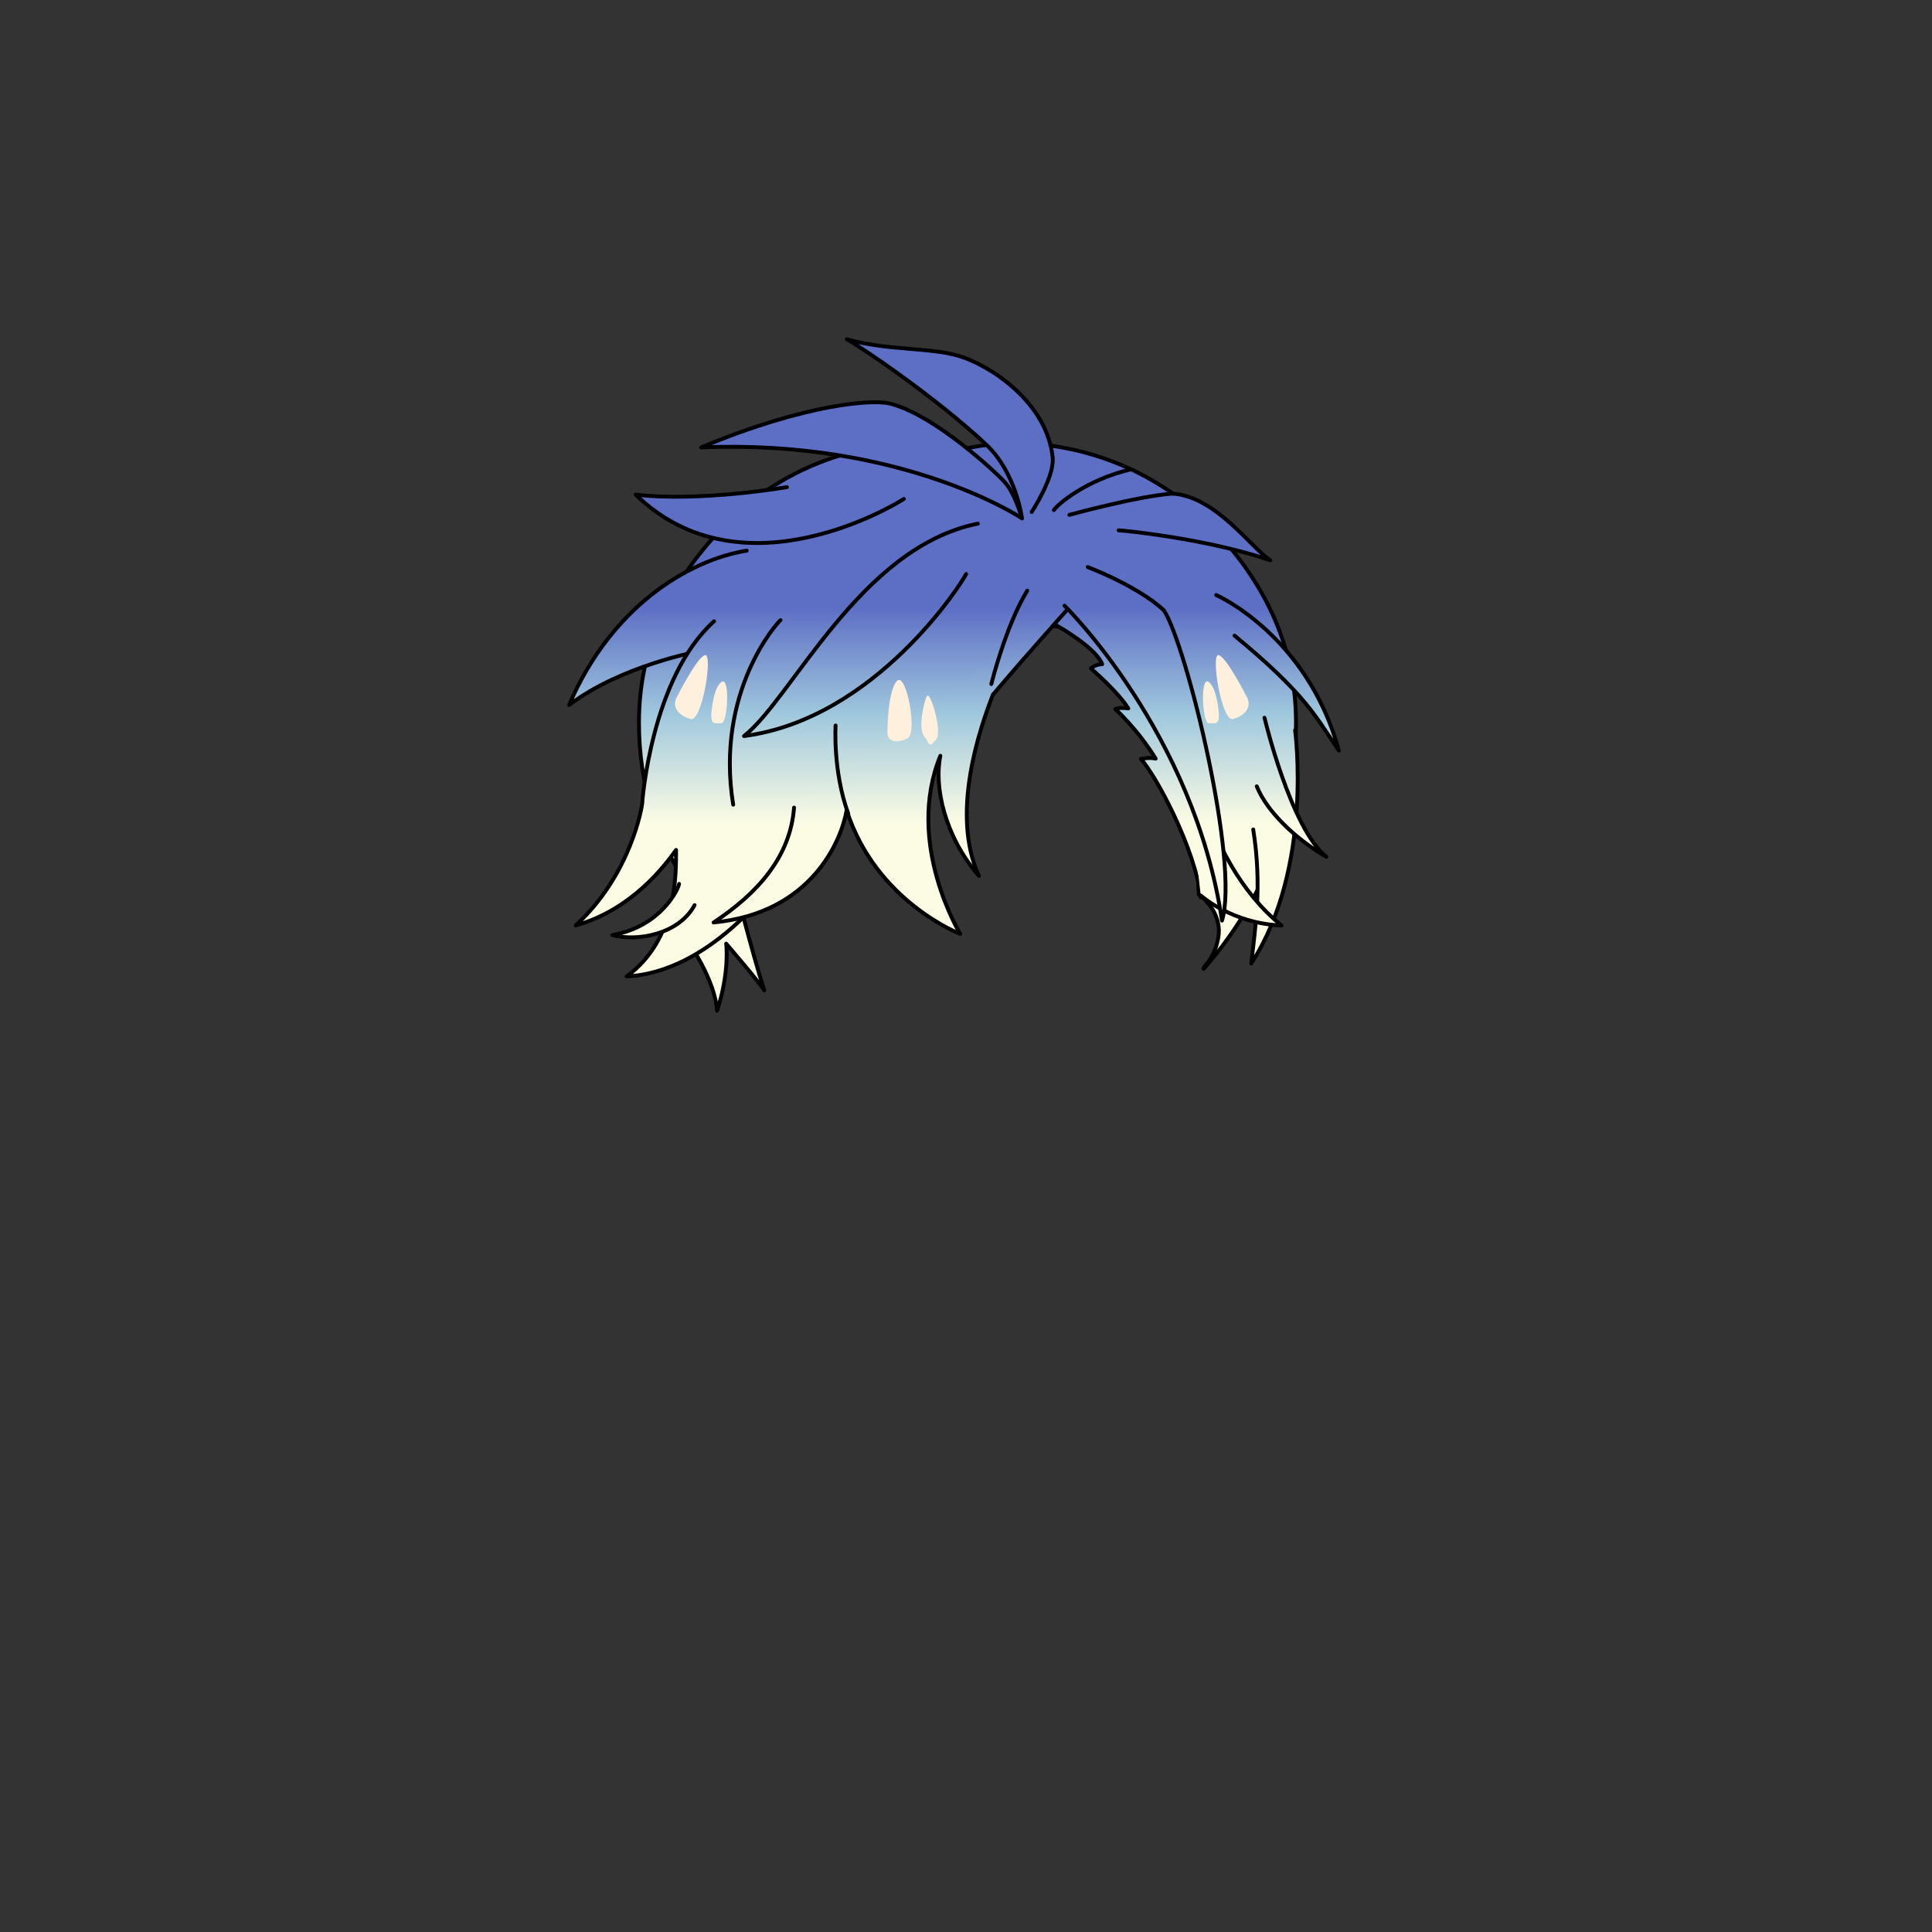 <svg xmlns="http://www.w3.org/2000/svg" width="500" height="500" version="1.1"><rect width="100%" height="100%" fill="#333333" stroke="none"/><g id="x9260"><g><g><linearGradient id="hair1XMLID_4559_" gradientUnits="userSpaceOnUse" x1="250.381" y1="213" x2="250.381" y2="157"><stop offset="0" style="stop-color:#FCFCE4"></stop><stop offset="0.5" style="stop-color:#A0C8DD"></stop><stop offset="1" style="stop-color:#5D6EC5"></stop></linearGradient><path style="fill:url(#hair1XMLID_4559_);stroke:#000000;stroke-linecap:round;stroke-linejoin:round;" d="M313.115,135.882c-17.241-17.643-42.244-24.026-62.256-19.991c-0.16,0.019-0.317,0.034-0.478,0.054c-0.16-0.02-0.317-0.035-0.478-0.054c-20.014-4.035-45.017,2.348-62.258,19.991c-13.061,13.365-22.283,30.165-22.283,51.08c0,32.694,18.827,49.317,19.387,50.538c0,0-9.789-24.141,1.182-26.883c4.113-0.686,9.78-33.574,16.455-44.566c1.829-2.195,24.358-4.665,47.994-4.677c23.633,0.012,46.164,2.481,47.993,4.677c6.674,10.992,12.342,43.88,16.455,44.566c10.971,2.742,6.645,25.272,6.645,25.272c0.561-1.221,13.925-19.239,13.925-48.927C335.398,166.047,326.176,149.248,313.115,135.882z"></path><linearGradient id="hair1XMLID_4560_" gradientUnits="userSpaceOnUse" x1="320.125" y1="213" x2="320.125" y2="157"><stop offset="0" style="stop-color:#FCFCE4"></stop><stop offset="0.5" style="stop-color:#A0C8DD"></stop><stop offset="1" style="stop-color:#5D6EC5"></stop></linearGradient><path style="fill:url(#hair1XMLID_4560_);stroke:#000000;stroke-linecap:round;stroke-linejoin:round;" d="M306.5,193.25c0,0,2.861,19.541,3.75,38.25c1.959,1.4,6.02,5.451,5.043,11.151c-0.578,3.375-1.994,5.823-3.692,7.604c-0.035,0.163-0.063,0.334-0.101,0.494c18.75-21.25,22-43,22.25-43.75"></path><linearGradient id="hair1XMLID_4561_" gradientUnits="userSpaceOnUse" x1="329.84" y1="213" x2="329.84" y2="157"><stop offset="0" style="stop-color:#FCFCE4"></stop><stop offset="0.5" style="stop-color:#A0C8DD"></stop><stop offset="1" style="stop-color:#5D6EC5"></stop></linearGradient><path style="fill:url(#hair1XMLID_4561_);stroke:#000000;stroke-linecap:round;stroke-linejoin:round;" d="M335.169,189c0,0,4.831,35.333-11.334,60.333c1-9.333,2.832-20,0.498-34.667"></path><linearGradient id="hair1XMLID_4562_" gradientUnits="userSpaceOnUse" x1="292.141" y1="213" x2="292.141" y2="157"><stop offset="0" style="stop-color:#FCFCE4"></stop><stop offset="0.5" style="stop-color:#A0C8DD"></stop><stop offset="1" style="stop-color:#5D6EC5"></stop></linearGradient><path style="fill:url(#hair1XMLID_4562_);stroke:#000000;stroke-linecap:round;stroke-linejoin:round;" d="M271,160.5c0,0,12.25,6.375,14.25,11.375c-2,0.125-2.916,1.125-2.916,1.125s6.999,6,9.666,10.333c-2.25-0.333-3.375,0.167-3.375,0.167s5.817,5.235,10.458,12.833c-1.5-0.333-2.833-0.084-3.833,0.083c3.75,4,14.083,23.125,15.5,35.833c4.375-13.5,1.75-25.5,1.75-25.5S303,167,294.667,159"></path><linearGradient id="hair1XMLID_4563_" gradientUnits="userSpaceOnUse" x1="187.726" y1="213" x2="187.726" y2="157"><stop offset="0" style="stop-color:#FCFCE4"></stop><stop offset="0.5" style="stop-color:#A0C8DD"></stop><stop offset="1" style="stop-color:#5D6EC5"></stop></linearGradient><path style="fill:url(#hair1XMLID_4563_);stroke:#000000;stroke-linecap:round;stroke-linejoin:round;" d="M177.66,242.972c0.139,0.416,7.358,10.274,7.914,18.604c3.333-10.134,2.36-17.355,2.36-17.355s8.608,9.997,9.858,12.08c-3.332-10.275-8.469-30.823-8.469-30.823"></path><linearGradient id="hair1XMLID_4564_" gradientUnits="userSpaceOnUse" x1="170.267" y1="213" x2="170.267" y2="157"><stop offset="0" style="stop-color:#FCFCE4"></stop><stop offset="0.5" style="stop-color:#A0C8DD"></stop><stop offset="1" style="stop-color:#5D6EC5"></stop></linearGradient><path style="fill:url(#hair1XMLID_4564_);stroke:#000000;stroke-linecap:round;stroke-linejoin:round;" d="M180.884,168.554c0,0-19.993,3.61-33.6,13.885c10.83-25.269,30.692-37.439,45.965-39.938"></path><linearGradient id="hair1XMLID_4565_" gradientUnits="userSpaceOnUse" x1="174.49" y1="213" x2="174.49" y2="157"><stop offset="0" style="stop-color:#FCFCE4"></stop><stop offset="0.5" style="stop-color:#A0C8DD"></stop><stop offset="1" style="stop-color:#5D6EC5"></stop></linearGradient><path style="fill:url(#hair1XMLID_4565_);stroke:#000000;stroke-linecap:round;stroke-linejoin:round;" d="M184.799,160.779c-16.244,14.578-18.605,46.788-18.605,47.205c0,0.416-2.776,18.327-17.215,31.516c14.575-4.048,23.249-15.68,25.985-19.54c-0.006,6.435,0.255,23.288-12.796,32.73c21.499-1.024,37.75-23.742,37.832-24.024"></path><linearGradient id="hair1XMLID_4566_" gradientUnits="userSpaceOnUse" x1="169.125" y1="213" x2="169.125" y2="157"><stop offset="0" style="stop-color:#FCFCE4"></stop><stop offset="0.5" style="stop-color:#A0C8DD"></stop><stop offset="1" style="stop-color:#5D6EC5"></stop></linearGradient><path style="fill:url(#hair1XMLID_4566_);stroke:#000000;stroke-linecap:round;stroke-linejoin:round;" d="M175.75,228.75c-0.25,1.5-4.75,11-17.25,13.25c6.5,1.75,17.25-0.25,21.25-7.75"></path><g><linearGradient id="hair1XMLID_4567_" gradientUnits="userSpaceOnUse" x1="234.106" y1="213.075" x2="234.106" y2="157.318"><stop offset="0" style="stop-color:#FCFCE4"></stop><stop offset="0.5" style="stop-color:#A0C8DD"></stop><stop offset="1" style="stop-color:#5D6EC5"></stop></linearGradient><path style="fill:url(#hair1XMLID_4567_);" d="M200.25,230.25c0,0-10.75-13.5-10-35S201.5,161.5,209,156.5c25.5-0.5,69-2.667,69-2.667S239.75,196.5,239,196.5s-23,13.25-23,13.25l-15.5,19.5"></path><linearGradient id="hair1XMLID_4568_" gradientUnits="userSpaceOnUse" x1="232.59" y1="213" x2="232.59" y2="157"><stop offset="0" style="stop-color:#FCFCE4"></stop><stop offset="0.5" style="stop-color:#A0C8DD"></stop><stop offset="1" style="stop-color:#5D6EC5"></stop></linearGradient><path style="fill:url(#hair1XMLID_4568_);stroke:#000000;stroke-linecap:round;stroke-linejoin:round;" d="M280.5,153c0,0-12.704,14-23.532,26.773c-3.332,8.608-11.108,30.822-3.609,46.927c-8.887-10.274-11.664-23.046-9.998-31.1c-9.253,22.584,5.139,46.095,5.139,46.095s-21.798-8.33-29.387-32.024c-1.297,7.588-8.887,26.655-34.433,29.061C196,231.25,204.549,221.804,205.5,209"></path><path style="fill:none;stroke:#000000;stroke-linecap:round;stroke-linejoin:round;" d="M216.25,187.75c0,0-0.75,11.75,3.25,22.75"></path><path style="fill:none;stroke:#000000;stroke-linecap:round;stroke-linejoin:round;" d="M256.552,177.023c0,0,3.748-15.133,9.301-24.158"></path></g><linearGradient id="hair1XMLID_4569_" gradientUnits="userSpaceOnUse" x1="222.813" y1="213" x2="222.813" y2="157"><stop offset="0" style="stop-color:#FCFCE4"></stop><stop offset="0.5" style="stop-color:#A0C8DD"></stop><stop offset="1" style="stop-color:#5D6EC5"></stop></linearGradient><path style="fill:url(#hair1XMLID_4569_);stroke:#000000;stroke-linecap:round;stroke-linejoin:round;" d="M250.026,148.561c-0.835,1.944-23.326,37.486-57.48,41.93c12.454-9.741,29.989-48.872,60.533-54.98"></path><linearGradient id="hair1XMLID_4570_" gradientUnits="userSpaceOnUse" x1="199.211" y1="213" x2="199.211" y2="157"><stop offset="0" style="stop-color:#FCFCE4"></stop><stop offset="0.5" style="stop-color:#A0C8DD"></stop><stop offset="1" style="stop-color:#5D6EC5"></stop></linearGradient><path style="fill:url(#hair1XMLID_4570_);stroke:#000000;stroke-linecap:round;stroke-linejoin:round;" d="M233.921,129.125c-0.833,0.555-41.374,26.101-69.419-1.111c16.661,1.944,39.152-1.944,39.152-1.944"></path><linearGradient id="hair1XMLID_4571_" gradientUnits="userSpaceOnUse" x1="222.952" y1="213" x2="222.952" y2="157"><stop offset="0" style="stop-color:#FCFCE4"></stop><stop offset="0.5" style="stop-color:#A0C8DD"></stop><stop offset="1" style="stop-color:#5D6EC5"></stop></linearGradient><path style="fill:url(#hair1XMLID_4571_);stroke:#000000;stroke-linecap:round;stroke-linejoin:round;" d="M264.464,134.122c0,0-30.821-20.548-83.025-18.327c27.212-11.385,45.539-12.773,49.705-11.107c10.829,3.054,26.077,17.007,28.856,20.062C262.775,127.805,264.464,134.122,264.464,134.122z"></path><linearGradient id="hair1XMLID_4572_" gradientUnits="userSpaceOnUse" x1="245.808" y1="225.385" x2="245.808" y2="164.813"><stop offset="0" style="stop-color:#FCFCE4"></stop><stop offset="0.5" style="stop-color:#A0C8DD"></stop><stop offset="1" style="stop-color:#5D6EC5"></stop></linearGradient><path style="fill:url(#hair1XMLID_4572_);stroke:#000000;stroke-linecap:round;stroke-linejoin:round;" d="M264.5,134.167c0,0-1.513-11.761-9.167-19c-12.671-11.984-32.853-25.645-36.187-27.36c11.107,3.055,21.413,2,29.187,4.36c7.775,2.36,22.738,11.884,24.127,26.462c0.277,5.137-5.46,13.872-5.46,13.872"></path><linearGradient id="hair1XMLID_4573_" gradientUnits="userSpaceOnUse" x1="318.648" y1="213" x2="318.648" y2="157"><stop offset="0" style="stop-color:#FCFCE4"></stop><stop offset="0.5" style="stop-color:#A0C8DD"></stop><stop offset="1" style="stop-color:#5D6EC5"></stop></linearGradient><path style="fill:url(#hair1XMLID_4573_);stroke:#000000;stroke-linecap:round;stroke-linejoin:round;" d="M310.75,231.75c0,0,8,7.25,20.916,7.767C310,222,307.029,187.813,305.631,185.792"></path><linearGradient id="hair1XMLID_4574_" gradientUnits="userSpaceOnUse" x1="296.34" y1="213" x2="296.34" y2="157"><stop offset="0" style="stop-color:#FCFCE4"></stop><stop offset="0.5" style="stop-color:#A0C8DD"></stop><stop offset="1" style="stop-color:#5D6EC5"></stop></linearGradient><path style="fill:url(#hair1XMLID_4574_);stroke:#000000;stroke-linecap:round;stroke-linejoin:round;" d="M275.5,156.75c0,0,33.5,32.75,40.75,81.5c4.619-14.955-9.185-71.207-15-80.25c0,0-5.25-5.5-19.75-11.25"></path><linearGradient id="hair1XMLID_4575_" gradientUnits="userSpaceOnUse" x1="334.25" y1="213" x2="334.25" y2="157"><stop offset="0" style="stop-color:#FCFCE4"></stop><stop offset="0.5" style="stop-color:#A0C8DD"></stop><stop offset="1" style="stop-color:#5D6EC5"></stop></linearGradient><path style="fill:url(#hair1XMLID_4575_);stroke:#000000;stroke-linecap:round;stroke-linejoin:round;" d="M327.25,185.75c0,0,6.75,28.5,16,36c-8.5-5-15.5-12-18-18.25"></path><path style="fill:none;stroke:#000000;stroke-linecap:round;stroke-linejoin:round;" d="M202,160.5c-0.75,0.5-17,18.5-12.25,47.75"></path><path style="fill:none;stroke:#000000;stroke-linecap:round;stroke-linejoin:round;" d="M272.75,132c1-1.5,8.25-7.75,19.75-10.5"></path><linearGradient id="hair1XMLID_4576_" gradientUnits="userSpaceOnUse" x1="302.75" y1="213" x2="302.75" y2="157"><stop offset="0" style="stop-color:#FCFCE4"></stop><stop offset="0.5" style="stop-color:#A0C8DD"></stop><stop offset="1" style="stop-color:#5D6EC5"></stop></linearGradient><path style="fill:url(#hair1XMLID_4576_);stroke:#000000;stroke-linecap:round;stroke-linejoin:round;" d="M276.75,133.25c0,0,17.25-4.75,26.5-5.5c11.25,0.5,20.5,14,25.5,17.25c-16-5.5-38-7.75-39.25-7.75"></path><linearGradient id="hair1XMLID_4577_" gradientUnits="userSpaceOnUse" x1="330.625" y1="213" x2="330.625" y2="157"><stop offset="0" style="stop-color:#FCFCE4"></stop><stop offset="0.5" style="stop-color:#A0C8DD"></stop><stop offset="1" style="stop-color:#5D6EC5"></stop></linearGradient><path style="fill:url(#hair1XMLID_4577_);stroke:#000000;stroke-linecap:round;stroke-linejoin:round;" d="M314.75,154c0,0,23.5,10.25,31.75,40.25c-5.956-8.705-8.5-14.5-27-29.75"></path></g><g><g><path style="fill:#FFF0DE;" d="M174.987,180.757c0,0,5.335-10.679,7.472-11.21c2.136-0.534-0.744,17.4-3.738,16.547C175.92,185.294,173.919,183.293,174.987,180.757z"></path><path style="fill:#FFF0DE;" d="M184.058,185.023c0,0,0.411-6.983,2.67-8.538c2.259-1.557,1.602,10.673,0,10.673C185.125,187.159,184.058,187.694,184.058,185.023z"></path><path style="fill:#FFF0DE;" d="M322.861,180.753c0,0-5.337-10.675-7.472-11.207c-2.134-0.534,0.743,17.4,3.734,16.547C321.927,185.293,323.929,183.293,322.861,180.753z"></path><path style="fill:#FFF0DE;" d="M315.463,185.024c0,0-0.411-6.984-2.672-8.541c-2.26-1.555-1.6,10.676,0,10.676C314.395,187.159,315.463,187.694,315.463,185.024z"></path><path style="fill:#FFF0DE;" d="M229.663,189.498c0,0,0-10.41,2.403-13.211c2.4-2.802,5.523,13.451,2.804,14.811C232.465,192.301,229.663,192.301,229.663,189.498z"></path><path style="fill:#FFF0DE;" d="M239.14,190.498c-1.606-2.003,0-9.208,0.799-10.41c0.801-1.201,4.002,9.207,2.402,11.208C240.276,193.876,240.739,192.498,239.14,190.498z"></path></g></g></g></g></svg>